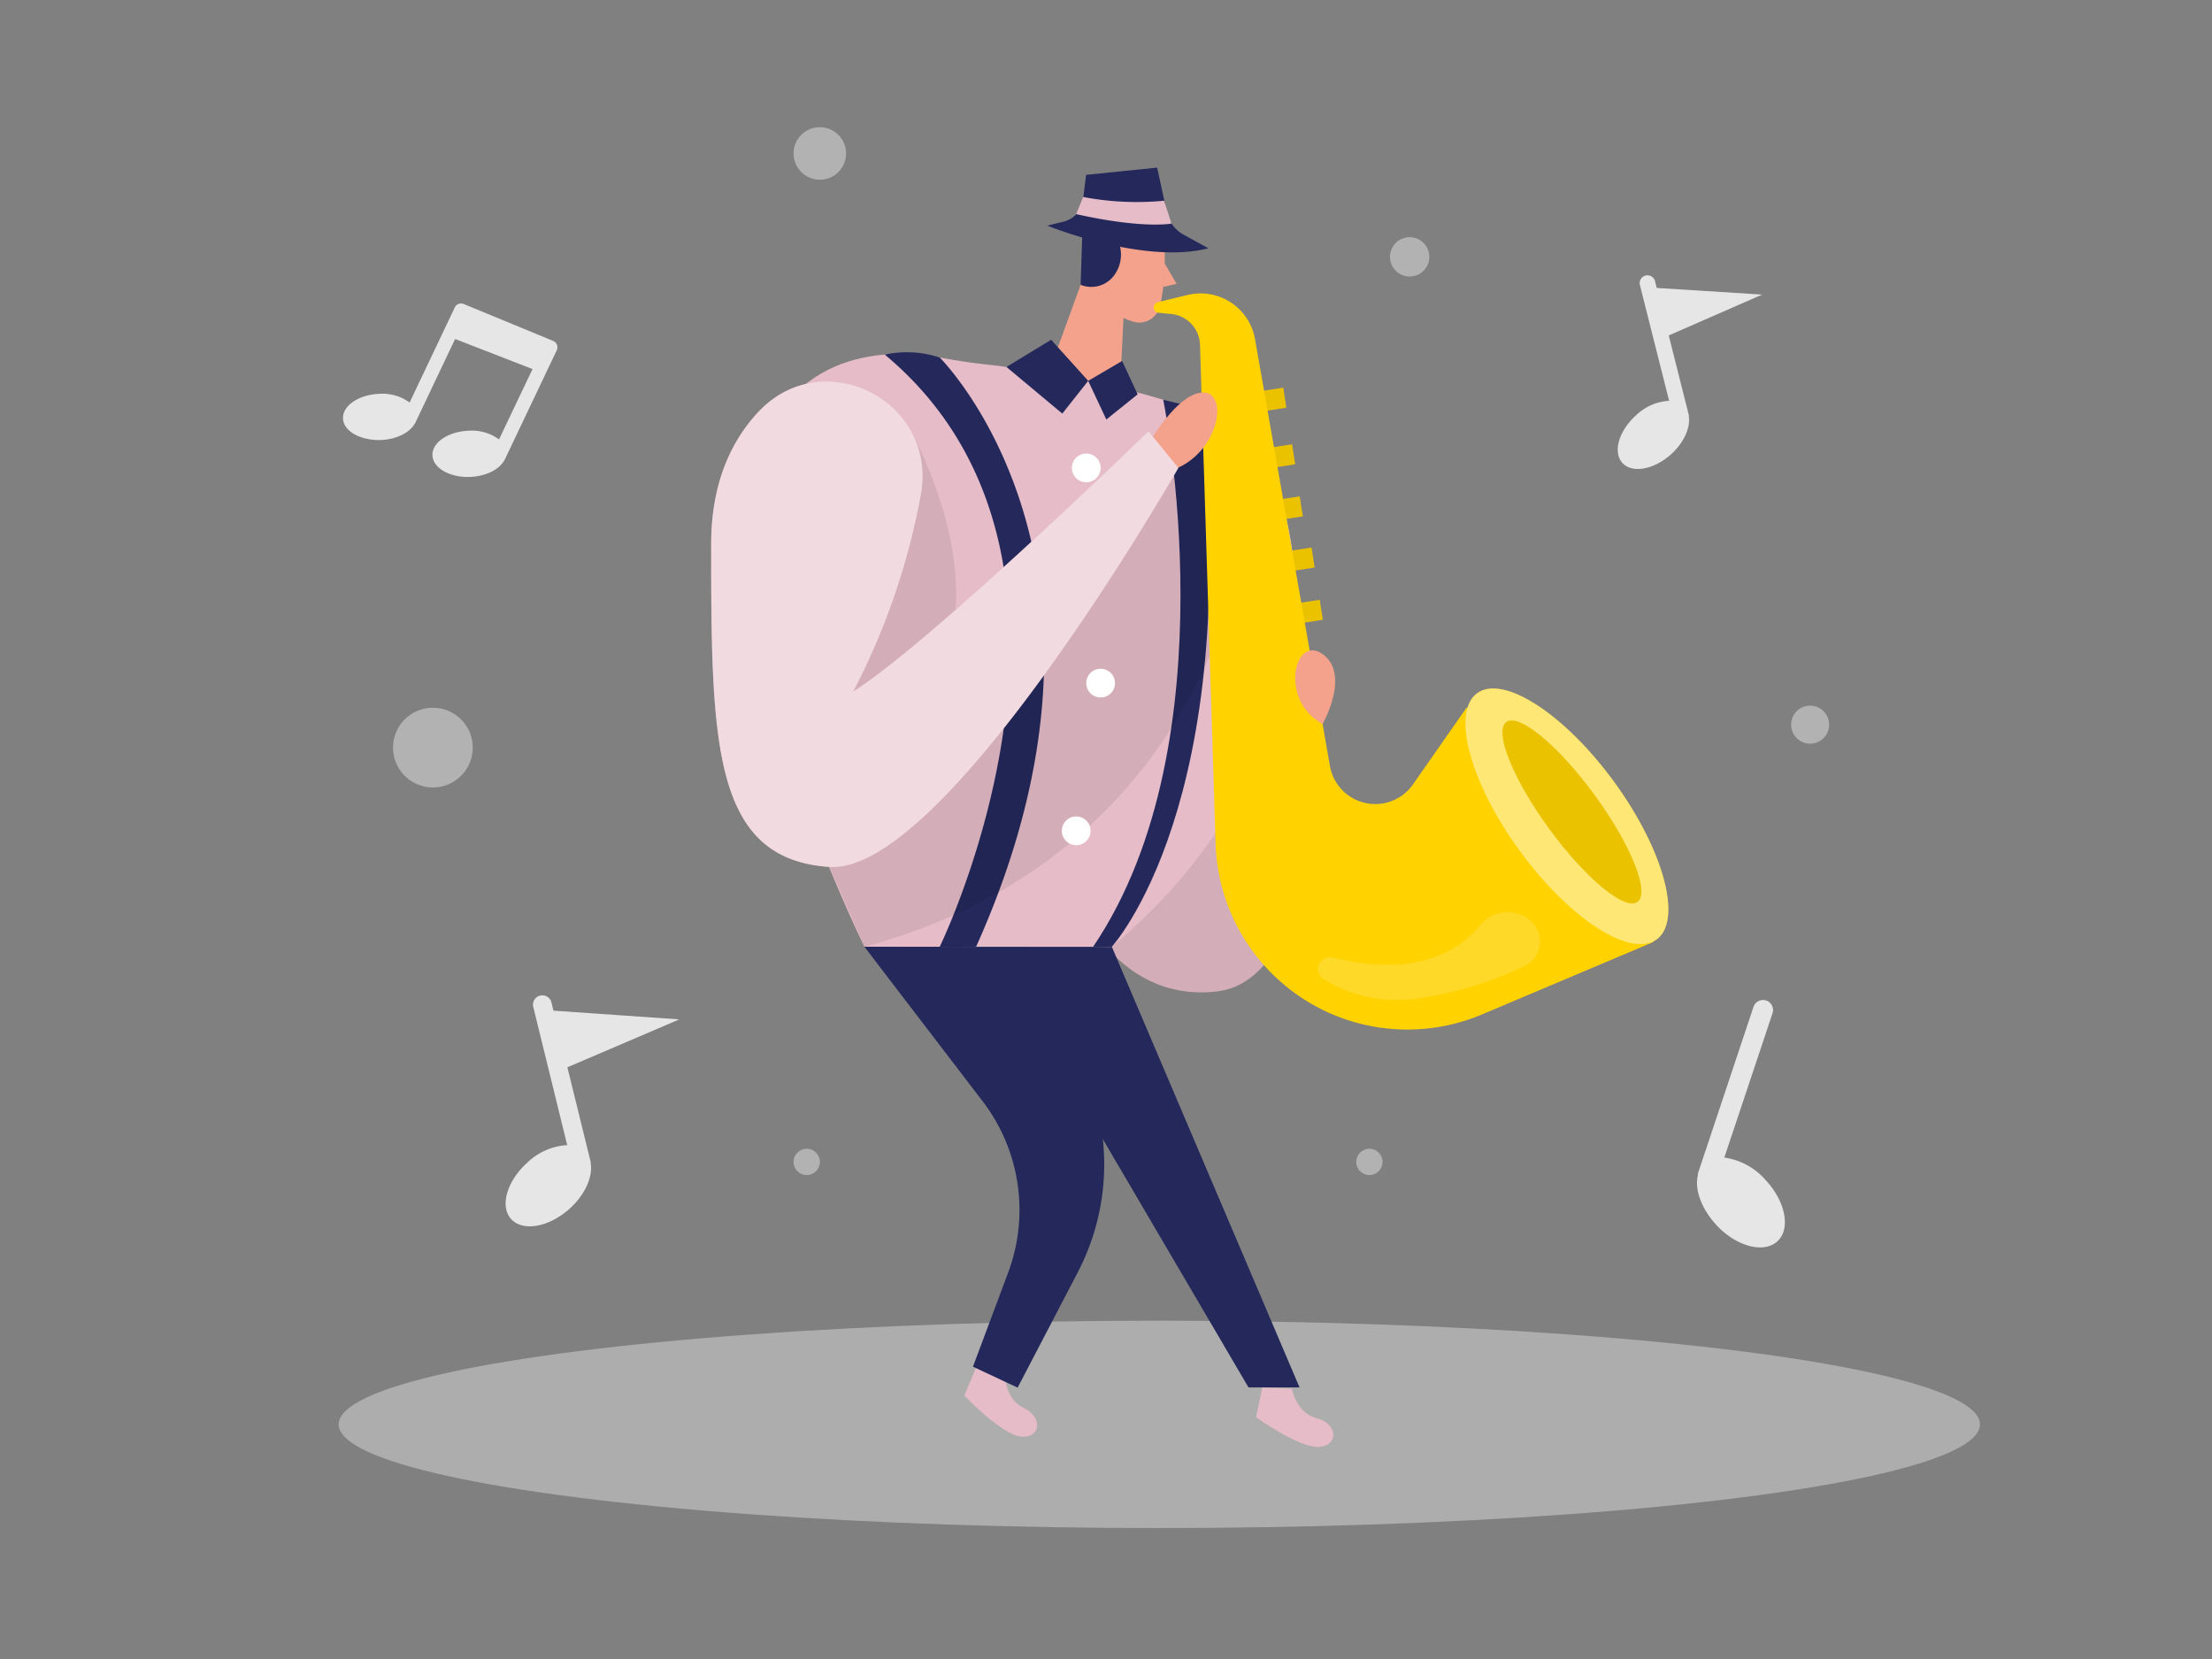 <svg
  id="Layer_1"
  data-name="Layer 1"
  xmlns="http://www.w3.org/2000/svg"
  viewBox="0 0 400 300"
>
  <rect x="0" y="0" width="400" height="300" fill="#808080" stroke="none"/>
  <title>#72_music_twocolour</title>
  <path
    d="M193.83,160.81s7,20.71,26.27,18.47,19.07-48.35,19.07-48.35Z"
    fill="#e5bcc7"
  />
  <path
    d="M193.83,160.81s7,20.71,26.27,18.47,19.07-48.35,19.07-48.35Z"
    opacity="0.08"
  />
  <rect
    x="225.64"
    y="70.59"
    width="6.74"
    height="3.66"
    transform="translate(-8.4 35.98) rotate(-8.82)"
    fill="#ffd200"
  />
  <rect
    x="225.64"
    y="70.59"
    width="6.74"
    height="3.66"
    transform="translate(-8.4 35.98) rotate(-8.82)"
    opacity="0.08"
  />
  <rect
    x="227.23"
    y="80.83"
    width="6.74"
    height="3.66"
    transform="translate(-9.95 36.34) rotate(-8.82)"
    fill="#ffd200"
  />
  <rect
    x="227.23"
    y="80.83"
    width="6.74"
    height="3.66"
    transform="translate(-9.95 36.34) rotate(-8.82)"
    opacity="0.08"
  />
  <rect
    x="228.62"
    y="90.24"
    width="6.74"
    height="3.66"
    transform="translate(-11.38 36.67) rotate(-8.82)"
    fill="#ffd200"
  />
  <rect
    x="228.62"
    y="90.24"
    width="6.74"
    height="3.66"
    transform="translate(-11.38 36.67) rotate(-8.82)"
    opacity="0.08"
  />
  <rect
    x="230.75"
    y="99.5"
    width="6.74"
    height="3.66"
    transform="translate(-12.77 37.1) rotate(-8.82)"
    fill="#ffd200"
  />
  <rect
    x="230.75"
    y="99.5"
    width="6.74"
    height="3.66"
    transform="translate(-12.77 37.1) rotate(-8.82)"
    opacity="0.08"
  />
  <rect
    x="232.23"
    y="108.95"
    width="6.74"
    height="3.66"
    transform="translate(-14.2 37.44) rotate(-8.82)"
    fill="#ffd200"
  />
  <rect
    x="232.23"
    y="108.95"
    width="6.74"
    height="3.66"
    transform="translate(-14.2 37.44) rotate(-8.82)"
    opacity="0.08"
  />
  <ellipse
    cx="209.64"
    cy="257.57"
    rx="148.4"
    ry="18.75"
    fill="#e6e6e6"
    opacity="0.45"
  />
  <path
    d="M210.54,43.11s.5,7.5-.86,12.45A3.79,3.79,0,0,1,205,58.19c-2.48-.72-5.63-2.42-6.39-6.4l-2.11-6.61A6.75,6.75,0,0,1,199.63,38C203.92,35.07,210.46,38.52,210.54,43.11Z"
    fill="#f4a28c"
  />
  <polygon
    points="197.82 44.9 189.39 68.04 202.47 71.78 203.34 53.9 197.82 44.9"
    fill="#f4a28c"
  />
  <path
    d="M195.73,41.85l-.32,9.65a5.11,5.11,0,0,0,6.2-1.91,6.27,6.27,0,0,0,.14-6.88c3.19.66,7.56-.76,8.88-.8.78,0-.16.58,0-2.82a7.76,7.76,0,0,0-4.76-4.66C202.06,33.06,195.4,34,195.73,41.85Z"
    fill="#24285b"
  />
  <polygon
    points="210.61 47.63 212.76 51.32 210.34 51.88 210.61 47.63"
    fill="#f4a28c"
  />
  <path
    d="M181.7,248.52s0,4.48,3.43,6.09,3.13,5.45-.42,5.18-10.32-7.43-10.32-7.43l2.12-5.07Z"
    fill="#e5bcc7"
  />
  <path
    d="M233.6,251.13s.81,4.4,4.51,5.34,4.09,4.77.55,5.17-11.53-5.37-11.53-5.37l1.14-5.38Z"
    fill="#e5bcc7"
  />
  <path
    d="M189.39,40.8s17.37,7.09,29.13,4.1L214,42.42a6.08,6.08,0,0,1-3-4.05l-1.75-8.06-12.85,1.31-.56,4.55a4.61,4.61,0,0,1-3.45,3.89Z"
    fill="#24285b"
  />
  <path
    d="M169.93,64.65c2.52.46,5.06.88,7.61,1.16,8.31.93,26.61,3.53,41.69,9.56,20.21,8.08,24.83,60-18.18,95.83H156.31S128.6,115,136.1,85.58C142.11,62,162.15,63.23,169.93,64.65Z"
    fill="#e5bcc7"
  />
  <path
    d="M156.31,171.2l21.38,27.94a32.33,32.33,0,0,1,4.61,31l-6.36,17,8.08,3.79,10.86-20.83a42.26,42.26,0,0,0,.44-38.25l-6.76-13.71,12.49-6.9Z"
    fill="#24285b"
  />
  <path
    d="M210.35,72.28s12.54,61.59-12.67,98.92h3.37s23.95-26,16.07-97.37C217.12,73.83,213,73,210.35,72.28Z"
    fill="#24285b"
  />
  <path
    d="M169.93,64.65s37.69,37.3,6.58,106.55h-6.58S204.21,101,160,64.12A19,19,0,0,1,169.93,64.65Z"
    fill="#24285b"
  />
  <path
    d="M164.73,78s10.34,18.19,7.74,34.93,43.88-33.49,43.88-33.49L223,105.85s-9.52,50.05-66.67,65.35L150,156.77S142.55,101.36,164.73,78Z"
    opacity="0.08"
  />
  <path
    d="M209.22,54.68l5.54-1.34a10,10,0,0,1,12.19,8l13.55,77.2a8.32,8.32,0,0,0,15,3.32l9.72-13.92L299,170.34l-31,13.1a34.69,34.69,0,0,1-48.18-30.9L217,62.37a5.77,5.77,0,0,0-5.24-5.59l-2.45-.24A1,1,0,0,1,209.22,54.68Z"
    fill="#ffd200"
  />
  <polygon
    points="201.05 171.2 235 250.89 225.77 250.89 183.06 178.1 201.05 171.2"
    fill="#24285b"
  />
  <polygon
    points="182 66.36 190.08 61.44 196.78 68.87 192.1 74.79 182 66.36"
    fill="#24285b"
  />
  <polygon
    points="196.78 68.87 202.92 65.27 205.72 71.31 200.06 75.86 196.78 68.87"
    fill="#24285b"
  />
  <circle cx="196.43" cy="84.61" r="2.6" fill="#fff" />
  <circle cx="199.03" cy="123.53" r="2.6" fill="#fff" />
  <circle cx="194.61" cy="150.24" r="2.6" fill="#fff" />
  <circle cx="193.83" cy="105.85" r="2.6" fill="#fff" />
  <path d="M208.49,79s5-8.39,9.36-8,2.43,11.1-5.86,14Z" fill="#f4a28c" />
  <path
    d="M166.53,89.37c3-17-17.83-27.42-29.51-14.76-4.91,5.32-8.42,12.93-8.42,23.85,0,36.08.29,56.86,21.36,58.31s63.12-72.16,63.12-72.16L207.69,78s-39.26,38.1-53.4,47.05A126.34,126.34,0,0,0,166.53,89.37Z"
    fill="#e5bcc7"
  />
  <path
    d="M166.53,89.37c3-17-17.83-27.42-29.51-14.76-4.91,5.32-8.42,12.93-8.42,23.85,0,36.08.29,56.86,21.36,58.31s63.12-72.16,63.12-72.16L207.69,78s-39.26,38.1-53.4,47.05A126.34,126.34,0,0,0,166.53,89.37Z"
    fill="#fff"
    opacity="0.46"
  />
  <ellipse
    cx="283.35"
    cy="147.64"
    rx="10.57"
    ry="27.55"
    transform="translate(-32.58 195.33) rotate(-36.11)"
    fill="#ffd200"
  />
  <ellipse
    cx="283.35"
    cy="147.64"
    rx="10.57"
    ry="27.55"
    transform="translate(-32.58 195.33) rotate(-36.11)"
    fill="#fff"
    opacity="0.46"
  />
  <ellipse
    cx="284.25"
    cy="146.84"
    rx="5.12"
    ry="20.13"
    transform="translate(-31.93 195.71) rotate(-36.11)"
    fill="#ffd200"
  />
  <ellipse
    cx="284.25"
    cy="146.84"
    rx="5.12"
    ry="20.13"
    transform="translate(-31.93 195.71) rotate(-36.11)"
    opacity="0.08"
  />
  <path
    d="M195.86,35.62a52.06,52.06,0,0,0,14.65.68l1.33,4.13s-5.1,1-17.23-1.71Z"
    fill="#e5bcc7"
  />
  <path
    d="M239.17,130.93s5.11-9,0-12.65S231.2,126.64,239.17,130.93Z"
    fill="#f4a28c"
  />
  <path
    d="M241,173.16a2.13,2.13,0,0,0-1.64,3.88,24.69,24.69,0,0,0,16.41,3.59,64.67,64.67,0,0,0,20-6,4.91,4.91,0,0,0,1.14-8h0a6.36,6.36,0,0,0-9.2.59C264,171.86,256.3,176.88,241,173.16Z"
    fill="#fff"
    opacity="0.16"
  />
  <path
    d="M317.09,182.07a1.81,1.81,0,0,1,3.44,1.15l-8.72,26.11a12.07,12.07,0,0,1,7.35,3.93c3.68,3.86,4.71,8.86,2.3,11.16s-7.36,1.05-11-2.81c-2.81-3-4.06-6.55-3.43-9.11a2.48,2.48,0,0,1,0-.27Z"
    fill="#e6e6e6"
  />
  <path
    d="M318.65,53.27l-19.06-1.2-.31-1.24a1.43,1.43,0,0,0-1.73-1,1.42,1.42,0,0,0-1,1.72l5.28,20.93a9.37,9.37,0,0,0-6,2.64c-3.11,2.8-4.21,6.64-2.46,8.58s5.69,1.25,8.8-1.54c2.37-2.14,3.56-4.88,3.21-6.93a.76.76,0,0,0,0-.21l-3.62-14.36Z"
    fill="#e6e6e6"
  />
  <path
    d="M122.84,184.34l-22.76-1.58-.36-1.48a1.69,1.69,0,1,0-3.29.8l6.14,25a11.27,11.27,0,0,0-7.16,3.11c-3.73,3.32-5.07,7.9-3,10.23s6.78,1.54,10.51-1.78c2.85-2.53,4.29-5.8,3.9-8.24a2.09,2.09,0,0,0,0-.25L102.6,193Z"
    fill="#e6e6e6"
  />
  <path
    d="M100.08,61.67,83.91,55a1.26,1.26,0,0,0-1.67.59l-8.17,17.2a8.32,8.32,0,0,0-5.55-1.57c-3.68.16-6.59,2.15-6.49,4.46s3.16,4,6.85,3.89c2.81-.12,5.16-1.31,6.08-2.9,0,0,.08-.09.11-.15L82.3,61.3l14,5.44L90.24,79.46a8.31,8.31,0,0,0-5.54-1.57c-3.69.16-6.6,2.15-6.5,4.46s3.17,4.05,6.85,3.89c2.81-.12,5.16-1.31,6.08-2.9,0,0,.08-.09.11-.15l9.44-19.85A1.26,1.26,0,0,0,100.08,61.67Z"
    fill="#e6e6e6"
  />
  <circle cx="148.25" cy="27.75" r="4.75" fill="#e6e6e6" opacity="0.49" />
  <circle cx="327.33" cy="131.04" r="3.44" fill="#e6e6e6" opacity="0.49" />
  <circle cx="247.63" cy="210.11" r="2.38" fill="#e6e6e6" opacity="0.49" />
  <circle cx="145.88" cy="210.11" r="2.38" fill="#e6e6e6" opacity="0.49" />
  <circle cx="254.91" cy="46.45" r="3.56" fill="#e6e6e6" opacity="0.49" />
  <circle cx="78.28" cy="135.19" r="7.21" fill="#e6e6e6" opacity="0.49" />
</svg>